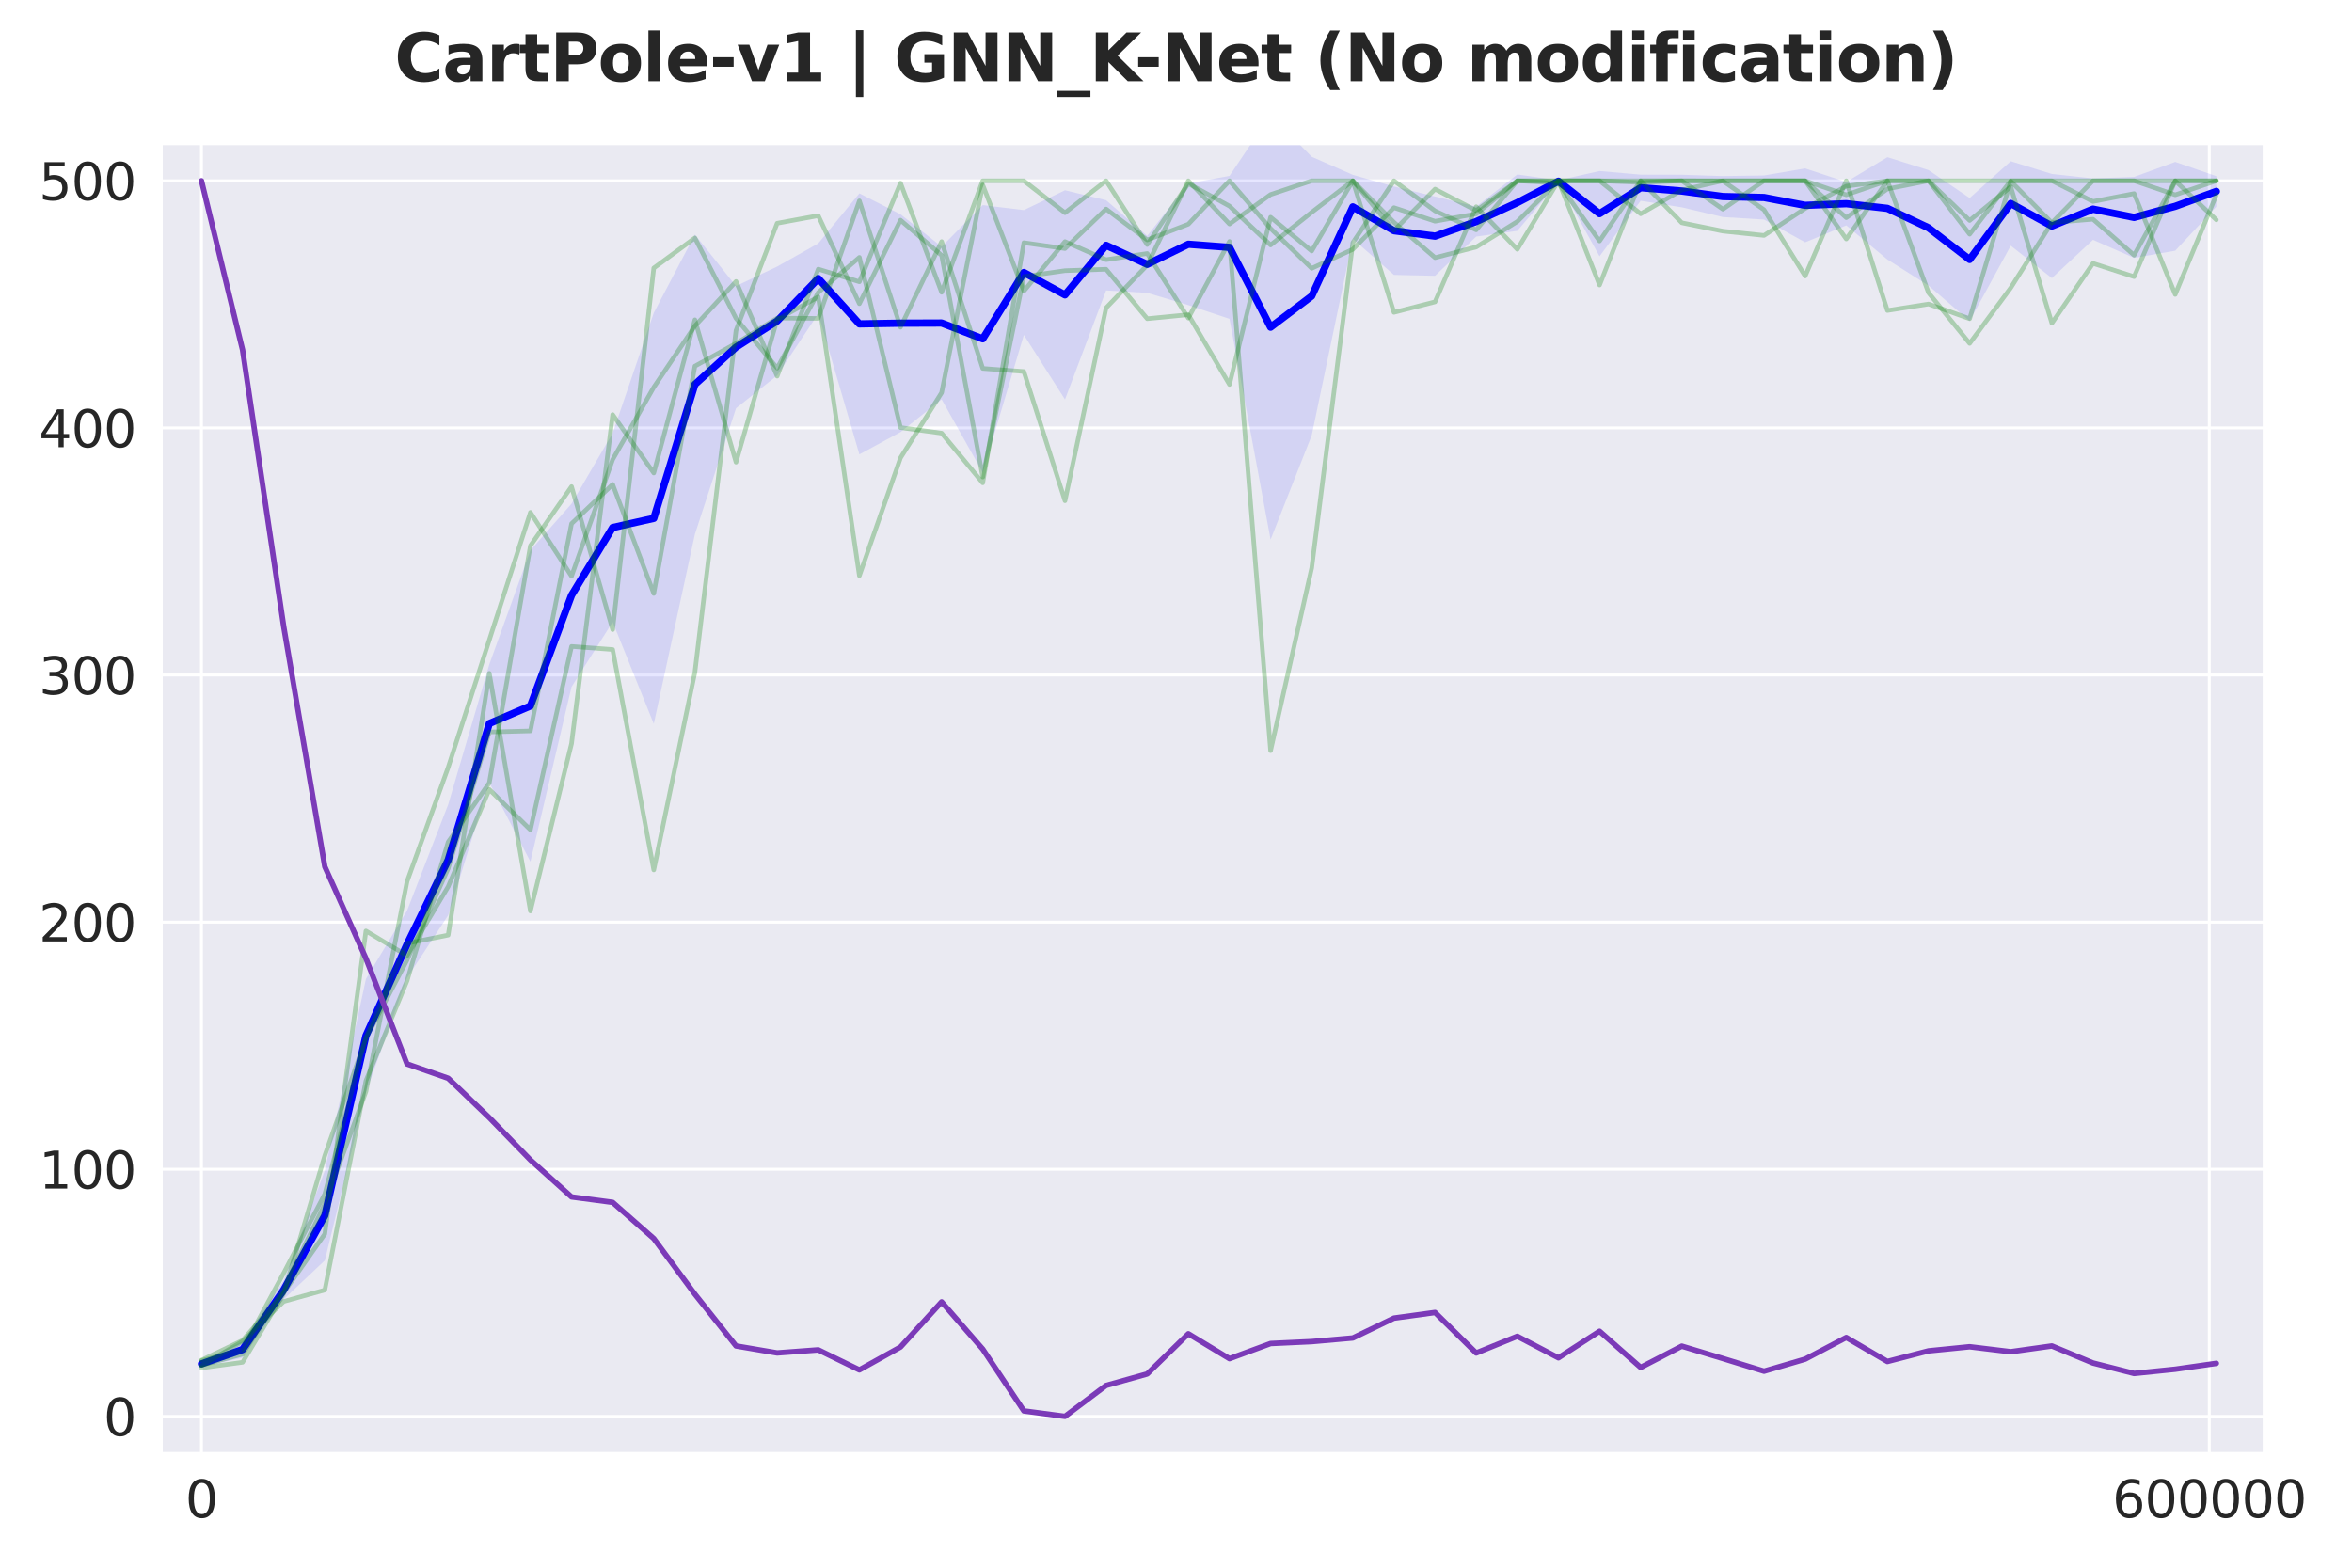 <?xml version="1.0" encoding="utf-8" standalone="no"?>
<!DOCTYPE svg PUBLIC "-//W3C//DTD SVG 1.1//EN"
  "http://www.w3.org/Graphics/SVG/1.1/DTD/svg11.dtd">
<svg xmlns:xlink="http://www.w3.org/1999/xlink" width="648pt" height="432pt" viewBox="0 0 648 432" xmlns="http://www.w3.org/2000/svg" version="1.1">
 <defs>
  <style type="text/css">*{stroke-linejoin: round; stroke-linecap: butt}</style>
 </defs>
 <g id="figure_1">
  <g id="patch_1">
   <path d="M 0 432 
L 648 432 
L 648 0 
L 0 0 
z
" style="fill: #ffffff"/>
  </g>
  <g id="axes_1">
   <g id="patch_2">
    <path d="M 44.44 400.52 
L 623.801 400.52 
L 623.801 39.6 
L 44.44 39.6 
z
" style="fill: #eaeaf2"/>
   </g>
   <g id="matplotlib.axis_1">
    <g id="xtick_1">
     <g id="line2d_1">
      <path d="M 55.504 400.52 
L 55.504 39.6 
" clip-path="url(#pb67d99bd83)" style="fill: none; stroke: #ffffff; stroke-width: 0.8; stroke-linecap: round"/>
     </g>
     <g id="text_1">
      <!-- 0 -->
      <g style="fill: #262626" transform="translate(51.05 418.158) scale(0.14 -0.14)">
       <defs>
        <path id="DejaVuSans-30" d="M 2034 4250 
Q 1547 4250 1301 3770 
Q 1056 3291 1056 2328 
Q 1056 1369 1301 889 
Q 1547 409 2034 409 
Q 2525 409 2770 889 
Q 3016 1369 3016 2328 
Q 3016 3291 2770 3770 
Q 2525 4250 2034 4250 
z
M 2034 4750 
Q 2819 4750 3233 4129 
Q 3647 3509 3647 2328 
Q 3647 1150 3233 529 
Q 2819 -91 2034 -91 
Q 1250 -91 836 529 
Q 422 1150 422 2328 
Q 422 3509 836 4129 
Q 1250 4750 2034 4750 
z
" transform="scale(0.016)"/>
       </defs>
       <use xlink:href="#DejaVuSans-30"/>
      </g>
     </g>
    </g>
    <g id="xtick_2">
     <g id="line2d_2">
      <path d="M 608.681 400.52 
L 608.681 39.6 
" clip-path="url(#pb67d99bd83)" style="fill: none; stroke: #ffffff; stroke-width: 0.8; stroke-linecap: round"/>
     </g>
     <g id="text_2">
      <!-- 600000 -->
      <g style="fill: #262626" transform="translate(581.959 418.158) scale(0.14 -0.14)">
       <defs>
        <path id="DejaVuSans-36" d="M 2113 2584 
Q 1688 2584 1439 2293 
Q 1191 2003 1191 1497 
Q 1191 994 1439 701 
Q 1688 409 2113 409 
Q 2538 409 2786 701 
Q 3034 994 3034 1497 
Q 3034 2003 2786 2293 
Q 2538 2584 2113 2584 
z
M 3366 4563 
L 3366 3988 
Q 3128 4100 2886 4159 
Q 2644 4219 2406 4219 
Q 1781 4219 1451 3797 
Q 1122 3375 1075 2522 
Q 1259 2794 1537 2939 
Q 1816 3084 2150 3084 
Q 2853 3084 3261 2657 
Q 3669 2231 3669 1497 
Q 3669 778 3244 343 
Q 2819 -91 2113 -91 
Q 1303 -91 875 529 
Q 447 1150 447 2328 
Q 447 3434 972 4092 
Q 1497 4750 2381 4750 
Q 2619 4750 2861 4703 
Q 3103 4656 3366 4563 
z
" transform="scale(0.016)"/>
       </defs>
       <use xlink:href="#DejaVuSans-36"/>
       <use xlink:href="#DejaVuSans-30" transform="translate(63.623 0)"/>
       <use xlink:href="#DejaVuSans-30" transform="translate(127.246 0)"/>
       <use xlink:href="#DejaVuSans-30" transform="translate(190.869 0)"/>
       <use xlink:href="#DejaVuSans-30" transform="translate(254.492 0)"/>
       <use xlink:href="#DejaVuSans-30" transform="translate(318.115 0)"/>
      </g>
     </g>
    </g>
   </g>
   <g id="matplotlib.axis_2">
    <g id="ytick_1">
     <g id="line2d_3">
      <path d="M 44.44 390.305 
L 623.801 390.305 
" clip-path="url(#pb67d99bd83)" style="fill: none; stroke: #ffffff; stroke-width: 0.8; stroke-linecap: round"/>
     </g>
     <g id="text_3">
      <!-- 0 -->
      <g style="fill: #262626" transform="translate(28.532 395.624) scale(0.14 -0.14)">
       <use xlink:href="#DejaVuSans-30"/>
      </g>
     </g>
    </g>
    <g id="ytick_2">
     <g id="line2d_4">
      <path d="M 44.44 322.207 
L 623.801 322.207 
" clip-path="url(#pb67d99bd83)" style="fill: none; stroke: #ffffff; stroke-width: 0.8; stroke-linecap: round"/>
     </g>
     <g id="text_4">
      <!-- 100 -->
      <g style="fill: #262626" transform="translate(10.717 327.526) scale(0.14 -0.14)">
       <defs>
        <path id="DejaVuSans-31" d="M 794 531 
L 1825 531 
L 1825 4091 
L 703 3866 
L 703 4441 
L 1819 4666 
L 2450 4666 
L 2450 531 
L 3481 531 
L 3481 0 
L 794 0 
L 794 531 
z
" transform="scale(0.016)"/>
       </defs>
       <use xlink:href="#DejaVuSans-31"/>
       <use xlink:href="#DejaVuSans-30" transform="translate(63.623 0)"/>
       <use xlink:href="#DejaVuSans-30" transform="translate(127.246 0)"/>
      </g>
     </g>
    </g>
    <g id="ytick_3">
     <g id="line2d_5">
      <path d="M 44.44 254.109 
L 623.801 254.109 
" clip-path="url(#pb67d99bd83)" style="fill: none; stroke: #ffffff; stroke-width: 0.8; stroke-linecap: round"/>
     </g>
     <g id="text_5">
      <!-- 200 -->
      <g style="fill: #262626" transform="translate(10.717 259.428) scale(0.14 -0.14)">
       <defs>
        <path id="DejaVuSans-32" d="M 1228 531 
L 3431 531 
L 3431 0 
L 469 0 
L 469 531 
Q 828 903 1448 1529 
Q 2069 2156 2228 2338 
Q 2531 2678 2651 2914 
Q 2772 3150 2772 3378 
Q 2772 3750 2511 3984 
Q 2250 4219 1831 4219 
Q 1534 4219 1204 4116 
Q 875 4013 500 3803 
L 500 4441 
Q 881 4594 1212 4672 
Q 1544 4750 1819 4750 
Q 2544 4750 2975 4387 
Q 3406 4025 3406 3419 
Q 3406 3131 3298 2873 
Q 3191 2616 2906 2266 
Q 2828 2175 2409 1742 
Q 1991 1309 1228 531 
z
" transform="scale(0.016)"/>
       </defs>
       <use xlink:href="#DejaVuSans-32"/>
       <use xlink:href="#DejaVuSans-30" transform="translate(63.623 0)"/>
       <use xlink:href="#DejaVuSans-30" transform="translate(127.246 0)"/>
      </g>
     </g>
    </g>
    <g id="ytick_4">
     <g id="line2d_6">
      <path d="M 44.44 186.011 
L 623.801 186.011 
" clip-path="url(#pb67d99bd83)" style="fill: none; stroke: #ffffff; stroke-width: 0.8; stroke-linecap: round"/>
     </g>
     <g id="text_6">
      <!-- 300 -->
      <g style="fill: #262626" transform="translate(10.717 191.33) scale(0.14 -0.14)">
       <defs>
        <path id="DejaVuSans-33" d="M 2597 2516 
Q 3050 2419 3304 2112 
Q 3559 1806 3559 1356 
Q 3559 666 3084 287 
Q 2609 -91 1734 -91 
Q 1441 -91 1130 -33 
Q 819 25 488 141 
L 488 750 
Q 750 597 1062 519 
Q 1375 441 1716 441 
Q 2309 441 2620 675 
Q 2931 909 2931 1356 
Q 2931 1769 2642 2001 
Q 2353 2234 1838 2234 
L 1294 2234 
L 1294 2753 
L 1863 2753 
Q 2328 2753 2575 2939 
Q 2822 3125 2822 3475 
Q 2822 3834 2567 4026 
Q 2313 4219 1838 4219 
Q 1578 4219 1281 4162 
Q 984 4106 628 3988 
L 628 4550 
Q 988 4650 1302 4700 
Q 1616 4750 1894 4750 
Q 2613 4750 3031 4423 
Q 3450 4097 3450 3541 
Q 3450 3153 3228 2886 
Q 3006 2619 2597 2516 
z
" transform="scale(0.016)"/>
       </defs>
       <use xlink:href="#DejaVuSans-33"/>
       <use xlink:href="#DejaVuSans-30" transform="translate(63.623 0)"/>
       <use xlink:href="#DejaVuSans-30" transform="translate(127.246 0)"/>
      </g>
     </g>
    </g>
    <g id="ytick_5">
     <g id="line2d_7">
      <path d="M 44.44 117.913 
L 623.801 117.913 
" clip-path="url(#pb67d99bd83)" style="fill: none; stroke: #ffffff; stroke-width: 0.8; stroke-linecap: round"/>
     </g>
     <g id="text_7">
      <!-- 400 -->
      <g style="fill: #262626" transform="translate(10.717 123.232) scale(0.14 -0.14)">
       <defs>
        <path id="DejaVuSans-34" d="M 2419 4116 
L 825 1625 
L 2419 1625 
L 2419 4116 
z
M 2253 4666 
L 3047 4666 
L 3047 1625 
L 3713 1625 
L 3713 1100 
L 3047 1100 
L 3047 0 
L 2419 0 
L 2419 1100 
L 313 1100 
L 313 1709 
L 2253 4666 
z
" transform="scale(0.016)"/>
       </defs>
       <use xlink:href="#DejaVuSans-34"/>
       <use xlink:href="#DejaVuSans-30" transform="translate(63.623 0)"/>
       <use xlink:href="#DejaVuSans-30" transform="translate(127.246 0)"/>
      </g>
     </g>
    </g>
    <g id="ytick_6">
     <g id="line2d_8">
      <path d="M 44.44 49.815 
L 623.801 49.815 
" clip-path="url(#pb67d99bd83)" style="fill: none; stroke: #ffffff; stroke-width: 0.8; stroke-linecap: round"/>
     </g>
     <g id="text_8">
      <!-- 500 -->
      <g style="fill: #262626" transform="translate(10.717 55.134) scale(0.14 -0.14)">
       <defs>
        <path id="DejaVuSans-35" d="M 691 4666 
L 3169 4666 
L 3169 4134 
L 1269 4134 
L 1269 2991 
Q 1406 3038 1543 3061 
Q 1681 3084 1819 3084 
Q 2600 3084 3056 2656 
Q 3513 2228 3513 1497 
Q 3513 744 3044 326 
Q 2575 -91 1722 -91 
Q 1428 -91 1123 -41 
Q 819 9 494 109 
L 494 744 
Q 775 591 1075 516 
Q 1375 441 1709 441 
Q 2250 441 2565 725 
Q 2881 1009 2881 1497 
Q 2881 1984 2565 2268 
Q 2250 2553 1709 2553 
Q 1456 2553 1204 2497 
Q 953 2441 691 2322 
L 691 4666 
z
" transform="scale(0.016)"/>
       </defs>
       <use xlink:href="#DejaVuSans-35"/>
       <use xlink:href="#DejaVuSans-30" transform="translate(63.623 0)"/>
       <use xlink:href="#DejaVuSans-30" transform="translate(127.246 0)"/>
      </g>
     </g>
    </g>
   </g>
   <g id="FillBetweenPolyCollection_1">
    <path d="M 55.504 375.014 
L 55.504 376.671 
L 66.833 374.143 
L 78.162 358.034 
L 89.491 347.33 
L 100.82 301.071 
L 112.149 269.481 
L 123.478 252.222 
L 134.807 215.65 
L 146.136 237.434 
L 157.465 189.274 
L 168.794 171.38 
L 180.123 199.465 
L 191.453 147.213 
L 202.782 112.507 
L 214.111 103.467 
L 225.44 86.419 
L 236.769 125.214 
L 248.098 119.065 
L 259.427 110.046 
L 270.756 130.208 
L 282.085 92.291 
L 293.414 110.085 
L 304.743 80.038 
L 316.072 80.701 
L 327.401 84.082 
L 338.731 87.855 
L 350.06 148.69 
L 361.389 119.982 
L 372.718 65.836 
L 384.047 75.756 
L 395.376 75.999 
L 406.705 65.19 
L 418.034 63.61 
L 429.363 50.198 
L 440.692 70.627 
L 452.021 55.331 
L 463.35 57.126 
L 474.679 59.808 
L 486.009 60.505 
L 497.338 66.77 
L 508.667 62.109 
L 519.996 71.518 
L 531.325 78.687 
L 542.654 88.457 
L 553.983 67.707 
L 565.312 76.634 
L 576.641 66.091 
L 587.97 71.066 
L 599.299 69.089 
L 610.628 56.94 
L 610.628 48.546 
L 610.628 48.546 
L 599.299 44.619 
L 587.97 48.754 
L 576.641 49.167 
L 565.312 47.937 
L 553.983 44.435 
L 542.654 54.567 
L 531.325 46.871 
L 519.996 43.314 
L 508.667 50.153 
L 497.338 46.411 
L 486.009 48.352 
L 474.679 48.521 
L 463.35 48.155 
L 452.021 48.129 
L 440.692 47.133 
L 429.363 49.687 
L 418.034 48.073 
L 406.705 56.946 
L 395.376 54.155 
L 384.047 51.402 
L 372.718 48.179 
L 361.389 43.2 
L 350.06 31.636 
L 338.731 48.48 
L 327.401 50.533 
L 316.072 64.997 
L 304.743 55.173 
L 293.414 52.433 
L 282.085 57.902 
L 270.756 56.519 
L 259.427 67.982 
L 248.098 59.048 
L 236.769 53.291 
L 225.44 67.076 
L 214.111 73.453 
L 202.782 78.833 
L 191.453 64.642 
L 180.123 86.209 
L 168.794 119.367 
L 157.465 138.808 
L 146.136 151.646 
L 134.807 183.1 
L 123.478 221.709 
L 112.149 250.944 
L 100.82 269.763 
L 89.491 322.57 
L 78.162 352.861 
L 66.833 369.626 
L 55.504 375.014 
z
" clip-path="url(#pb67d99bd83)" style="fill: #0000ff; fill-opacity: 0.1"/>
   </g>
   <g id="line2d_9">
    <path d="M 55.504 375.843 
L 66.833 371.885 
L 78.162 355.448 
L 89.491 334.95 
L 100.82 285.417 
L 112.149 260.212 
L 123.478 236.965 
L 134.807 199.375 
L 146.136 194.54 
L 157.465 164.041 
L 168.794 145.373 
L 180.123 142.837 
L 191.453 105.928 
L 202.782 95.67 
L 214.111 88.46 
L 225.44 76.748 
L 236.769 89.252 
L 248.098 89.056 
L 259.427 89.014 
L 270.756 93.363 
L 282.085 75.096 
L 293.414 81.259 
L 304.743 67.605 
L 316.072 72.849 
L 327.401 67.307 
L 338.731 68.167 
L 350.06 90.163 
L 361.389 81.591 
L 372.718 57.008 
L 384.047 63.579 
L 395.376 65.077 
L 406.705 61.068 
L 418.034 55.841 
L 429.363 49.942 
L 440.692 58.88 
L 452.021 51.73 
L 463.35 52.641 
L 474.679 54.164 
L 486.009 54.428 
L 497.338 56.59 
L 508.667 56.131 
L 519.996 57.416 
L 531.325 62.779 
L 542.654 71.512 
L 553.983 56.071 
L 565.312 62.285 
L 576.641 57.629 
L 587.97 59.91 
L 599.299 56.854 
L 610.628 52.743 
" clip-path="url(#pb67d99bd83)" style="fill: none; stroke: #0000ff; stroke-width: 2; stroke-linecap: round"/>
   </g>
   <g id="line2d_10">
    <path d="M 55.504 376.941 
L 66.833 375.409 
L 78.162 356.469 
L 89.491 318.419 
L 100.82 286.158 
L 112.149 264.579 
L 123.478 239.34 
L 134.807 201.716 
L 146.136 201.418 
L 157.465 144.301 
L 168.794 133.49 
L 180.123 163.539 
L 191.453 100.888 
L 202.782 94.632 
L 214.111 87.652 
L 225.44 87.737 
L 236.769 55.348 
L 248.098 90.163 
L 259.427 66.584 
L 270.756 101.527 
L 282.085 102.378 
L 293.414 138.002 
L 304.743 84.843 
L 316.072 73.053 
L 327.401 49.815 
L 338.731 61.732 
L 350.06 53.603 
L 361.389 49.815 
L 372.718 49.815 
L 384.047 61.264 
L 395.376 71.01 
L 406.705 68.074 
L 418.034 61.051 
L 429.363 49.815 
L 440.692 49.815 
L 452.021 58.923 
L 463.35 52.368 
L 474.679 49.815 
L 486.009 49.815 
L 497.338 49.815 
L 508.667 53.688 
L 519.996 49.815 
L 531.325 49.815 
L 542.654 60.753 
L 553.983 51.475 
L 565.312 89.056 
L 576.641 72.585 
L 587.97 76.245 
L 599.299 49.815 
L 610.628 49.815 
" clip-path="url(#pb67d99bd83)" style="fill: none; stroke: #008000; stroke-opacity: 0.27; stroke-width: 1.25; stroke-linecap: round"/>
   </g>
   <g id="line2d_11">
    <path d="M 55.504 374.813 
L 66.833 369.365 
L 78.162 356.214 
L 89.491 340.04 
L 100.82 256.535 
L 112.149 263.345 
L 123.478 244.32 
L 134.807 217.549 
L 146.136 228.657 
L 157.465 178.137 
L 168.794 178.988 
L 180.123 239.723 
L 191.453 185.245 
L 202.782 91.057 
L 214.111 61.519 
L 225.44 59.434 
L 236.769 83.694 
L 248.098 60.668 
L 259.427 70.372 
L 270.756 131.447 
L 282.085 76.203 
L 293.414 74.585 
L 304.743 74.202 
L 316.072 87.822 
L 327.401 86.715 
L 338.731 105.953 
L 350.06 59.859 
L 361.389 69.18 
L 372.718 49.815 
L 384.047 63.519 
L 395.376 52.113 
L 406.705 58.029 
L 418.034 49.815 
L 429.363 49.815 
L 440.692 49.815 
L 452.021 50.283 
L 463.35 49.815 
L 474.679 57.646 
L 486.009 49.815 
L 497.338 49.815 
L 508.667 65.86 
L 519.996 49.815 
L 531.325 49.815 
L 542.654 49.815 
L 553.983 49.815 
L 565.312 49.815 
L 576.641 55.518 
L 587.97 53.347 
L 599.299 81.14 
L 610.628 53.688 
" clip-path="url(#pb67d99bd83)" style="fill: none; stroke: #008000; stroke-opacity: 0.27; stroke-width: 1.25; stroke-linecap: round"/>
   </g>
   <g id="line2d_12">
    <path d="M 55.504 376.217 
L 66.833 373.153 
L 78.162 355.107 
L 89.491 331.783 
L 100.82 300.799 
L 112.149 242.915 
L 123.478 211.463 
L 134.807 176.35 
L 146.136 141.194 
L 157.465 158.772 
L 168.794 126.638 
L 180.123 106.719 
L 191.453 89.822 
L 202.782 77.565 
L 214.111 103.655 
L 225.44 74.16 
L 236.769 77.65 
L 248.098 50.453 
L 259.427 80.544 
L 270.756 49.815 
L 282.085 49.815 
L 293.414 58.625 
L 304.743 49.815 
L 316.072 67.393 
L 327.401 50.581 
L 338.731 56.795 
L 350.06 67.52 
L 361.389 58.497 
L 372.718 49.815 
L 384.047 86.077 
L 395.376 83.183 
L 406.705 56.965 
L 418.034 68.712 
L 429.363 49.815 
L 440.692 49.815 
L 452.021 49.815 
L 463.35 49.815 
L 474.679 49.815 
L 486.009 49.815 
L 497.338 49.815 
L 508.667 59.987 
L 519.996 52.07 
L 531.325 49.815 
L 542.654 64.541 
L 553.983 49.815 
L 565.312 49.815 
L 576.641 49.815 
L 587.97 49.815 
L 599.299 49.815 
L 610.628 49.815 
" clip-path="url(#pb67d99bd83)" style="fill: none; stroke: #008000; stroke-opacity: 0.27; stroke-width: 1.25; stroke-linecap: round"/>
   </g>
   <g id="line2d_13">
    <path d="M 55.504 376.303 
L 66.833 369.62 
L 78.162 358.64 
L 89.491 355.49 
L 100.82 297.82 
L 112.149 270.282 
L 123.478 232.02 
L 134.807 215.719 
L 146.136 150.387 
L 157.465 134.086 
L 168.794 173.498 
L 180.123 73.862 
L 191.453 65.562 
L 202.782 87.737 
L 214.111 101.442 
L 225.44 80.587 
L 236.769 70.925 
L 248.098 117.828 
L 259.427 119.36 
L 270.756 133.065 
L 282.085 66.882 
L 293.414 68.499 
L 304.743 57.603 
L 316.072 66.116 
L 327.401 61.774 
L 338.731 49.815 
L 350.06 62.966 
L 361.389 73.947 
L 372.718 68.712 
L 384.047 57.22 
L 395.376 60.966 
L 406.705 58.923 
L 418.034 49.815 
L 429.363 50.453 
L 440.692 66.414 
L 452.021 49.815 
L 463.35 61.391 
L 474.679 63.69 
L 486.009 64.881 
L 497.338 57.433 
L 508.667 51.304 
L 519.996 49.815 
L 531.325 80.672 
L 542.654 94.632 
L 553.983 79.31 
L 565.312 61.349 
L 576.641 60.412 
L 587.97 70.329 
L 599.299 49.815 
L 610.628 60.583 
" clip-path="url(#pb67d99bd83)" style="fill: none; stroke: #008000; stroke-opacity: 0.27; stroke-width: 1.25; stroke-linecap: round"/>
   </g>
   <g id="line2d_14">
    <path d="M 55.504 374.941 
L 66.833 371.876 
L 78.162 350.808 
L 89.491 329.017 
L 100.82 285.775 
L 112.149 259.94 
L 123.478 257.684 
L 134.807 185.543 
L 146.136 251.045 
L 157.465 204.908 
L 168.794 114.253 
L 180.123 130.341 
L 191.453 88.12 
L 202.782 127.361 
L 214.111 88.035 
L 225.44 81.821 
L 236.769 158.644 
L 248.098 126.17 
L 259.427 108.209 
L 270.756 50.964 
L 282.085 80.204 
L 293.414 66.584 
L 304.743 71.564 
L 316.072 69.861 
L 327.401 87.652 
L 338.731 66.541 
L 350.06 206.866 
L 361.389 156.516 
L 372.718 66.882 
L 384.047 49.815 
L 395.376 58.114 
L 406.705 63.349 
L 418.034 49.815 
L 429.363 49.815 
L 440.692 78.544 
L 452.021 49.815 
L 463.35 49.815 
L 474.679 49.857 
L 486.009 57.816 
L 497.338 76.075 
L 508.667 49.815 
L 519.996 85.566 
L 531.325 83.779 
L 542.654 87.822 
L 553.983 49.942 
L 565.312 61.391 
L 576.641 49.815 
L 587.97 49.815 
L 599.299 53.688 
L 610.628 49.815 
" clip-path="url(#pb67d99bd83)" style="fill: none; stroke: #008000; stroke-opacity: 0.27; stroke-width: 1.25; stroke-linecap: round"/>
   </g>
   <g id="line2d_15">
    <path d="M 55.504 49.815 
L 66.833 96.422 
L 78.162 172.655 
L 89.491 238.827 
L 100.82 264.11 
L 112.149 293.197 
L 123.478 297.131 
L 134.807 307.987 
L 146.136 319.637 
L 157.465 329.828 
L 168.794 331.328 
L 180.123 341.311 
L 191.453 356.633 
L 202.782 370.897 
L 214.111 372.825 
L 225.44 371.977 
L 236.769 377.497 
L 248.098 371.191 
L 259.427 358.757 
L 270.756 371.77 
L 282.085 388.8 
L 293.414 390.305 
L 304.743 381.778 
L 316.072 378.606 
L 327.401 367.545 
L 338.731 374.402 
L 350.06 370.232 
L 361.389 369.701 
L 372.718 368.701 
L 384.047 363.225 
L 395.376 361.669 
L 406.705 372.839 
L 418.034 368.235 
L 429.363 374.166 
L 440.692 366.844 
L 452.021 376.824 
L 463.35 370.948 
L 474.679 374.364 
L 486.009 377.854 
L 497.338 374.535 
L 508.667 368.567 
L 519.996 375.184 
L 531.325 372.254 
L 542.654 371.118 
L 553.983 372.491 
L 565.312 370.899 
L 576.641 375.6 
L 587.97 378.476 
L 599.299 377.315 
L 610.628 375.693 
" clip-path="url(#pb67d99bd83)" style="fill: none; stroke: #7b3ab8; stroke-width: 1.5; stroke-linecap: round"/>
   </g>
   <g id="patch_3">
    <path d="M 44.44 400.52 
L 44.44 39.6 
" style="fill: none; stroke: #ffffff; stroke-width: 0.8; stroke-linejoin: miter; stroke-linecap: square"/>
   </g>
   <g id="patch_4">
    <path d="M 623.801 400.52 
L 623.801 39.6 
" style="fill: none; stroke: #ffffff; stroke-width: 0.8; stroke-linejoin: miter; stroke-linecap: square"/>
   </g>
   <g id="patch_5">
    <path d="M 44.44 400.52 
L 623.801 400.52 
" style="fill: none; stroke: #ffffff; stroke-width: 0.8; stroke-linejoin: miter; stroke-linecap: square"/>
   </g>
   <g id="patch_6">
    <path d="M 44.44 39.6 
L 623.801 39.6 
" style="fill: none; stroke: #ffffff; stroke-width: 0.8; stroke-linejoin: miter; stroke-linecap: square"/>
   </g>
  </g>
  <g id="text_9">
   <!-- CartPole-v1 | GNN_K-Net (No modification) -->
   <g style="fill: #262626" transform="translate(108.7 22.396) scale(0.18 -0.18)">
    <defs>
     <path id="DejaVuSans-Bold-43" d="M 4288 256 
Q 3956 84 3597 -3 
Q 3238 -91 2847 -91 
Q 1681 -91 1000 561 
Q 319 1213 319 2328 
Q 319 3447 1000 4098 
Q 1681 4750 2847 4750 
Q 3238 4750 3597 4662 
Q 3956 4575 4288 4403 
L 4288 3438 
Q 3953 3666 3628 3772 
Q 3303 3878 2944 3878 
Q 2300 3878 1931 3465 
Q 1563 3053 1563 2328 
Q 1563 1606 1931 1193 
Q 2300 781 2944 781 
Q 3303 781 3628 887 
Q 3953 994 4288 1222 
L 4288 256 
z
" transform="scale(0.016)"/>
     <path id="DejaVuSans-Bold-61" d="M 2106 1575 
Q 1756 1575 1579 1456 
Q 1403 1338 1403 1106 
Q 1403 894 1545 773 
Q 1688 653 1941 653 
Q 2256 653 2472 879 
Q 2688 1106 2688 1447 
L 2688 1575 
L 2106 1575 
z
M 3816 1997 
L 3816 0 
L 2688 0 
L 2688 519 
Q 2463 200 2181 54 
Q 1900 -91 1497 -91 
Q 953 -91 614 226 
Q 275 544 275 1050 
Q 275 1666 698 1953 
Q 1122 2241 2028 2241 
L 2688 2241 
L 2688 2328 
Q 2688 2594 2478 2717 
Q 2269 2841 1825 2841 
Q 1466 2841 1156 2769 
Q 847 2697 581 2553 
L 581 3406 
Q 941 3494 1303 3539 
Q 1666 3584 2028 3584 
Q 2975 3584 3395 3211 
Q 3816 2838 3816 1997 
z
" transform="scale(0.016)"/>
     <path id="DejaVuSans-Bold-72" d="M 3138 2547 
Q 2991 2616 2845 2648 
Q 2700 2681 2553 2681 
Q 2122 2681 1889 2404 
Q 1656 2128 1656 1613 
L 1656 0 
L 538 0 
L 538 3500 
L 1656 3500 
L 1656 2925 
Q 1872 3269 2151 3426 
Q 2431 3584 2822 3584 
Q 2878 3584 2943 3579 
Q 3009 3575 3134 3559 
L 3138 2547 
z
" transform="scale(0.016)"/>
     <path id="DejaVuSans-Bold-74" d="M 1759 4494 
L 1759 3500 
L 2913 3500 
L 2913 2700 
L 1759 2700 
L 1759 1216 
Q 1759 972 1856 886 
Q 1953 800 2241 800 
L 2816 800 
L 2816 0 
L 1856 0 
Q 1194 0 917 276 
Q 641 553 641 1216 
L 641 2700 
L 84 2700 
L 84 3500 
L 641 3500 
L 641 4494 
L 1759 4494 
z
" transform="scale(0.016)"/>
     <path id="DejaVuSans-Bold-50" d="M 588 4666 
L 2584 4666 
Q 3475 4666 3951 4270 
Q 4428 3875 4428 3144 
Q 4428 2409 3951 2014 
Q 3475 1619 2584 1619 
L 1791 1619 
L 1791 0 
L 588 0 
L 588 4666 
z
M 1791 3794 
L 1791 2491 
L 2456 2491 
Q 2806 2491 2997 2661 
Q 3188 2831 3188 3144 
Q 3188 3456 2997 3625 
Q 2806 3794 2456 3794 
L 1791 3794 
z
" transform="scale(0.016)"/>
     <path id="DejaVuSans-Bold-6f" d="M 2203 2784 
Q 1831 2784 1636 2517 
Q 1441 2250 1441 1747 
Q 1441 1244 1636 976 
Q 1831 709 2203 709 
Q 2569 709 2762 976 
Q 2956 1244 2956 1747 
Q 2956 2250 2762 2517 
Q 2569 2784 2203 2784 
z
M 2203 3584 
Q 3106 3584 3614 3096 
Q 4122 2609 4122 1747 
Q 4122 884 3614 396 
Q 3106 -91 2203 -91 
Q 1297 -91 786 396 
Q 275 884 275 1747 
Q 275 2609 786 3096 
Q 1297 3584 2203 3584 
z
" transform="scale(0.016)"/>
     <path id="DejaVuSans-Bold-6c" d="M 538 4863 
L 1656 4863 
L 1656 0 
L 538 0 
L 538 4863 
z
" transform="scale(0.016)"/>
     <path id="DejaVuSans-Bold-65" d="M 4031 1759 
L 4031 1441 
L 1416 1441 
Q 1456 1047 1700 850 
Q 1944 653 2381 653 
Q 2734 653 3104 758 
Q 3475 863 3866 1075 
L 3866 213 
Q 3469 63 3072 -14 
Q 2675 -91 2278 -91 
Q 1328 -91 801 392 
Q 275 875 275 1747 
Q 275 2603 792 3093 
Q 1309 3584 2216 3584 
Q 3041 3584 3536 3087 
Q 4031 2591 4031 1759 
z
M 2881 2131 
Q 2881 2450 2695 2645 
Q 2509 2841 2209 2841 
Q 1884 2841 1681 2658 
Q 1478 2475 1428 2131 
L 2881 2131 
z
" transform="scale(0.016)"/>
     <path id="DejaVuSans-Bold-2d" d="M 347 2297 
L 2309 2297 
L 2309 1388 
L 347 1388 
L 347 2297 
z
" transform="scale(0.016)"/>
     <path id="DejaVuSans-Bold-76" d="M 97 3500 
L 1216 3500 
L 2088 1081 
L 2956 3500 
L 4078 3500 
L 2700 0 
L 1472 0 
L 97 3500 
z
" transform="scale(0.016)"/>
     <path id="DejaVuSans-Bold-31" d="M 750 831 
L 1813 831 
L 1813 3847 
L 722 3622 
L 722 4441 
L 1806 4666 
L 2950 4666 
L 2950 831 
L 4013 831 
L 4013 0 
L 750 0 
L 750 831 
z
" transform="scale(0.016)"/>
     <path id="DejaVuSans-Bold-20" transform="scale(0.016)"/>
     <path id="DejaVuSans-Bold-7c" d="M 1522 4891 
L 1522 -1509 
L 813 -1509 
L 813 4891 
L 1522 4891 
z
" transform="scale(0.016)"/>
     <path id="DejaVuSans-Bold-47" d="M 4781 347 
Q 4331 128 3847 18 
Q 3363 -91 2847 -91 
Q 1681 -91 1000 561 
Q 319 1213 319 2328 
Q 319 3456 1012 4103 
Q 1706 4750 2913 4750 
Q 3378 4750 3804 4662 
Q 4231 4575 4609 4403 
L 4609 3438 
Q 4219 3659 3833 3768 
Q 3447 3878 3059 3878 
Q 2341 3878 1952 3476 
Q 1563 3075 1563 2328 
Q 1563 1588 1938 1184 
Q 2313 781 3003 781 
Q 3191 781 3352 804 
Q 3513 828 3641 878 
L 3641 1784 
L 2906 1784 
L 2906 2591 
L 4781 2591 
L 4781 347 
z
" transform="scale(0.016)"/>
     <path id="DejaVuSans-Bold-4e" d="M 588 4666 
L 1931 4666 
L 3628 1466 
L 3628 4666 
L 4769 4666 
L 4769 0 
L 3425 0 
L 1728 3200 
L 1728 0 
L 588 0 
L 588 4666 
z
" transform="scale(0.016)"/>
     <path id="DejaVuSans-Bold-5f" d="M 3200 -916 
L 3200 -1509 
L 0 -1509 
L 0 -916 
L 3200 -916 
z
" transform="scale(0.016)"/>
     <path id="DejaVuSans-Bold-4b" d="M 588 4666 
L 1791 4666 
L 1791 2963 
L 3525 4666 
L 4922 4666 
L 2675 2456 
L 5153 0 
L 3647 0 
L 1791 1838 
L 1791 0 
L 588 0 
L 588 4666 
z
" transform="scale(0.016)"/>
     <path id="DejaVuSans-Bold-28" d="M 2413 -844 
L 1484 -844 
Q 1006 -72 778 623 
Q 550 1319 550 2003 
Q 550 2688 779 3389 
Q 1009 4091 1484 4856 
L 2413 4856 
Q 2013 4116 1813 3408 
Q 1613 2700 1613 2009 
Q 1613 1319 1811 609 
Q 2009 -100 2413 -844 
z
" transform="scale(0.016)"/>
     <path id="DejaVuSans-Bold-6d" d="M 3781 2919 
Q 3994 3244 4286 3414 
Q 4578 3584 4928 3584 
Q 5531 3584 5847 3212 
Q 6163 2841 6163 2131 
L 6163 0 
L 5038 0 
L 5038 1825 
Q 5041 1866 5042 1909 
Q 5044 1953 5044 2034 
Q 5044 2406 4934 2573 
Q 4825 2741 4581 2741 
Q 4263 2741 4089 2478 
Q 3916 2216 3909 1719 
L 3909 0 
L 2784 0 
L 2784 1825 
Q 2784 2406 2684 2573 
Q 2584 2741 2328 2741 
Q 2006 2741 1831 2477 
Q 1656 2213 1656 1722 
L 1656 0 
L 531 0 
L 531 3500 
L 1656 3500 
L 1656 2988 
Q 1863 3284 2130 3434 
Q 2397 3584 2719 3584 
Q 3081 3584 3359 3409 
Q 3638 3234 3781 2919 
z
" transform="scale(0.016)"/>
     <path id="DejaVuSans-Bold-64" d="M 2919 2988 
L 2919 4863 
L 4044 4863 
L 4044 0 
L 2919 0 
L 2919 506 
Q 2688 197 2409 53 
Q 2131 -91 1766 -91 
Q 1119 -91 703 423 
Q 288 938 288 1747 
Q 288 2556 703 3070 
Q 1119 3584 1766 3584 
Q 2128 3584 2408 3439 
Q 2688 3294 2919 2988 
z
M 2181 722 
Q 2541 722 2730 984 
Q 2919 1247 2919 1747 
Q 2919 2247 2730 2509 
Q 2541 2772 2181 2772 
Q 1825 2772 1636 2509 
Q 1447 2247 1447 1747 
Q 1447 1247 1636 984 
Q 1825 722 2181 722 
z
" transform="scale(0.016)"/>
     <path id="DejaVuSans-Bold-69" d="M 538 3500 
L 1656 3500 
L 1656 0 
L 538 0 
L 538 3500 
z
M 538 4863 
L 1656 4863 
L 1656 3950 
L 538 3950 
L 538 4863 
z
" transform="scale(0.016)"/>
     <path id="DejaVuSans-Bold-66" d="M 2841 4863 
L 2841 4128 
L 2222 4128 
Q 1984 4128 1890 4042 
Q 1797 3956 1797 3744 
L 1797 3500 
L 2753 3500 
L 2753 2700 
L 1797 2700 
L 1797 0 
L 678 0 
L 678 2700 
L 122 2700 
L 122 3500 
L 678 3500 
L 678 3744 
Q 678 4316 997 4589 
Q 1316 4863 1984 4863 
L 2841 4863 
z
" transform="scale(0.016)"/>
     <path id="DejaVuSans-Bold-63" d="M 3366 3391 
L 3366 2478 
Q 3138 2634 2908 2709 
Q 2678 2784 2431 2784 
Q 1963 2784 1702 2511 
Q 1441 2238 1441 1747 
Q 1441 1256 1702 982 
Q 1963 709 2431 709 
Q 2694 709 2930 787 
Q 3166 866 3366 1019 
L 3366 103 
Q 3103 6 2833 -42 
Q 2563 -91 2291 -91 
Q 1344 -91 809 395 
Q 275 881 275 1747 
Q 275 2613 809 3098 
Q 1344 3584 2291 3584 
Q 2566 3584 2833 3536 
Q 3100 3488 3366 3391 
z
" transform="scale(0.016)"/>
     <path id="DejaVuSans-Bold-6e" d="M 4056 2131 
L 4056 0 
L 2931 0 
L 2931 347 
L 2931 1631 
Q 2931 2084 2911 2256 
Q 2891 2428 2841 2509 
Q 2775 2619 2662 2680 
Q 2550 2741 2406 2741 
Q 2056 2741 1856 2470 
Q 1656 2200 1656 1722 
L 1656 0 
L 538 0 
L 538 3500 
L 1656 3500 
L 1656 2988 
Q 1909 3294 2193 3439 
Q 2478 3584 2822 3584 
Q 3428 3584 3742 3212 
Q 4056 2841 4056 2131 
z
" transform="scale(0.016)"/>
     <path id="DejaVuSans-Bold-29" d="M 513 -844 
Q 913 -100 1113 609 
Q 1313 1319 1313 2009 
Q 1313 2700 1113 3408 
Q 913 4116 513 4856 
L 1441 4856 
Q 1916 4091 2145 3389 
Q 2375 2688 2375 2003 
Q 2375 1319 2147 623 
Q 1919 -72 1441 -844 
L 513 -844 
z
" transform="scale(0.016)"/>
    </defs>
    <use xlink:href="#DejaVuSans-Bold-43"/>
    <use xlink:href="#DejaVuSans-Bold-61" transform="translate(73.389 0)"/>
    <use xlink:href="#DejaVuSans-Bold-72" transform="translate(140.869 0)"/>
    <use xlink:href="#DejaVuSans-Bold-74" transform="translate(190.186 0)"/>
    <use xlink:href="#DejaVuSans-Bold-50" transform="translate(237.988 0)"/>
    <use xlink:href="#DejaVuSans-Bold-6f" transform="translate(311.279 0)"/>
    <use xlink:href="#DejaVuSans-Bold-6c" transform="translate(379.98 0)"/>
    <use xlink:href="#DejaVuSans-Bold-65" transform="translate(414.258 0)"/>
    <use xlink:href="#DejaVuSans-Bold-2d" transform="translate(482.08 0)"/>
    <use xlink:href="#DejaVuSans-Bold-76" transform="translate(523.584 0)"/>
    <use xlink:href="#DejaVuSans-Bold-31" transform="translate(588.77 0)"/>
    <use xlink:href="#DejaVuSans-Bold-20" transform="translate(658.35 0)"/>
    <use xlink:href="#DejaVuSans-Bold-7c" transform="translate(693.164 0)"/>
    <use xlink:href="#DejaVuSans-Bold-20" transform="translate(729.688 0)"/>
    <use xlink:href="#DejaVuSans-Bold-47" transform="translate(764.502 0)"/>
    <use xlink:href="#DejaVuSans-Bold-4e" transform="translate(846.582 0)"/>
    <use xlink:href="#DejaVuSans-Bold-4e" transform="translate(930.273 0)"/>
    <use xlink:href="#DejaVuSans-Bold-5f" transform="translate(1013.965 0)"/>
    <use xlink:href="#DejaVuSans-Bold-4b" transform="translate(1063.965 0)"/>
    <use xlink:href="#DejaVuSans-Bold-2d" transform="translate(1132.705 0)"/>
    <use xlink:href="#DejaVuSans-Bold-4e" transform="translate(1174.209 0)"/>
    <use xlink:href="#DejaVuSans-Bold-65" transform="translate(1257.9 0)"/>
    <use xlink:href="#DejaVuSans-Bold-74" transform="translate(1325.723 0)"/>
    <use xlink:href="#DejaVuSans-Bold-20" transform="translate(1373.525 0)"/>
    <use xlink:href="#DejaVuSans-Bold-28" transform="translate(1408.34 0)"/>
    <use xlink:href="#DejaVuSans-Bold-4e" transform="translate(1454.043 0)"/>
    <use xlink:href="#DejaVuSans-Bold-6f" transform="translate(1537.734 0)"/>
    <use xlink:href="#DejaVuSans-Bold-20" transform="translate(1606.436 0)"/>
    <use xlink:href="#DejaVuSans-Bold-6d" transform="translate(1641.25 0)"/>
    <use xlink:href="#DejaVuSans-Bold-6f" transform="translate(1745.449 0)"/>
    <use xlink:href="#DejaVuSans-Bold-64" transform="translate(1814.15 0)"/>
    <use xlink:href="#DejaVuSans-Bold-69" transform="translate(1885.732 0)"/>
    <use xlink:href="#DejaVuSans-Bold-66" transform="translate(1920.01 0)"/>
    <use xlink:href="#DejaVuSans-Bold-69" transform="translate(1963.516 0)"/>
    <use xlink:href="#DejaVuSans-Bold-63" transform="translate(1997.793 0)"/>
    <use xlink:href="#DejaVuSans-Bold-61" transform="translate(2057.07 0)"/>
    <use xlink:href="#DejaVuSans-Bold-74" transform="translate(2124.551 0)"/>
    <use xlink:href="#DejaVuSans-Bold-69" transform="translate(2172.354 0)"/>
    <use xlink:href="#DejaVuSans-Bold-6f" transform="translate(2206.631 0)"/>
    <use xlink:href="#DejaVuSans-Bold-6e" transform="translate(2275.332 0)"/>
    <use xlink:href="#DejaVuSans-Bold-29" transform="translate(2346.523 0)"/>
   </g>
  </g>
 </g>
 <defs>
  <clipPath id="pb67d99bd83">
   <rect x="44.44" y="39.6" width="579.361" height="360.92"/>
  </clipPath>
 </defs>
</svg>
